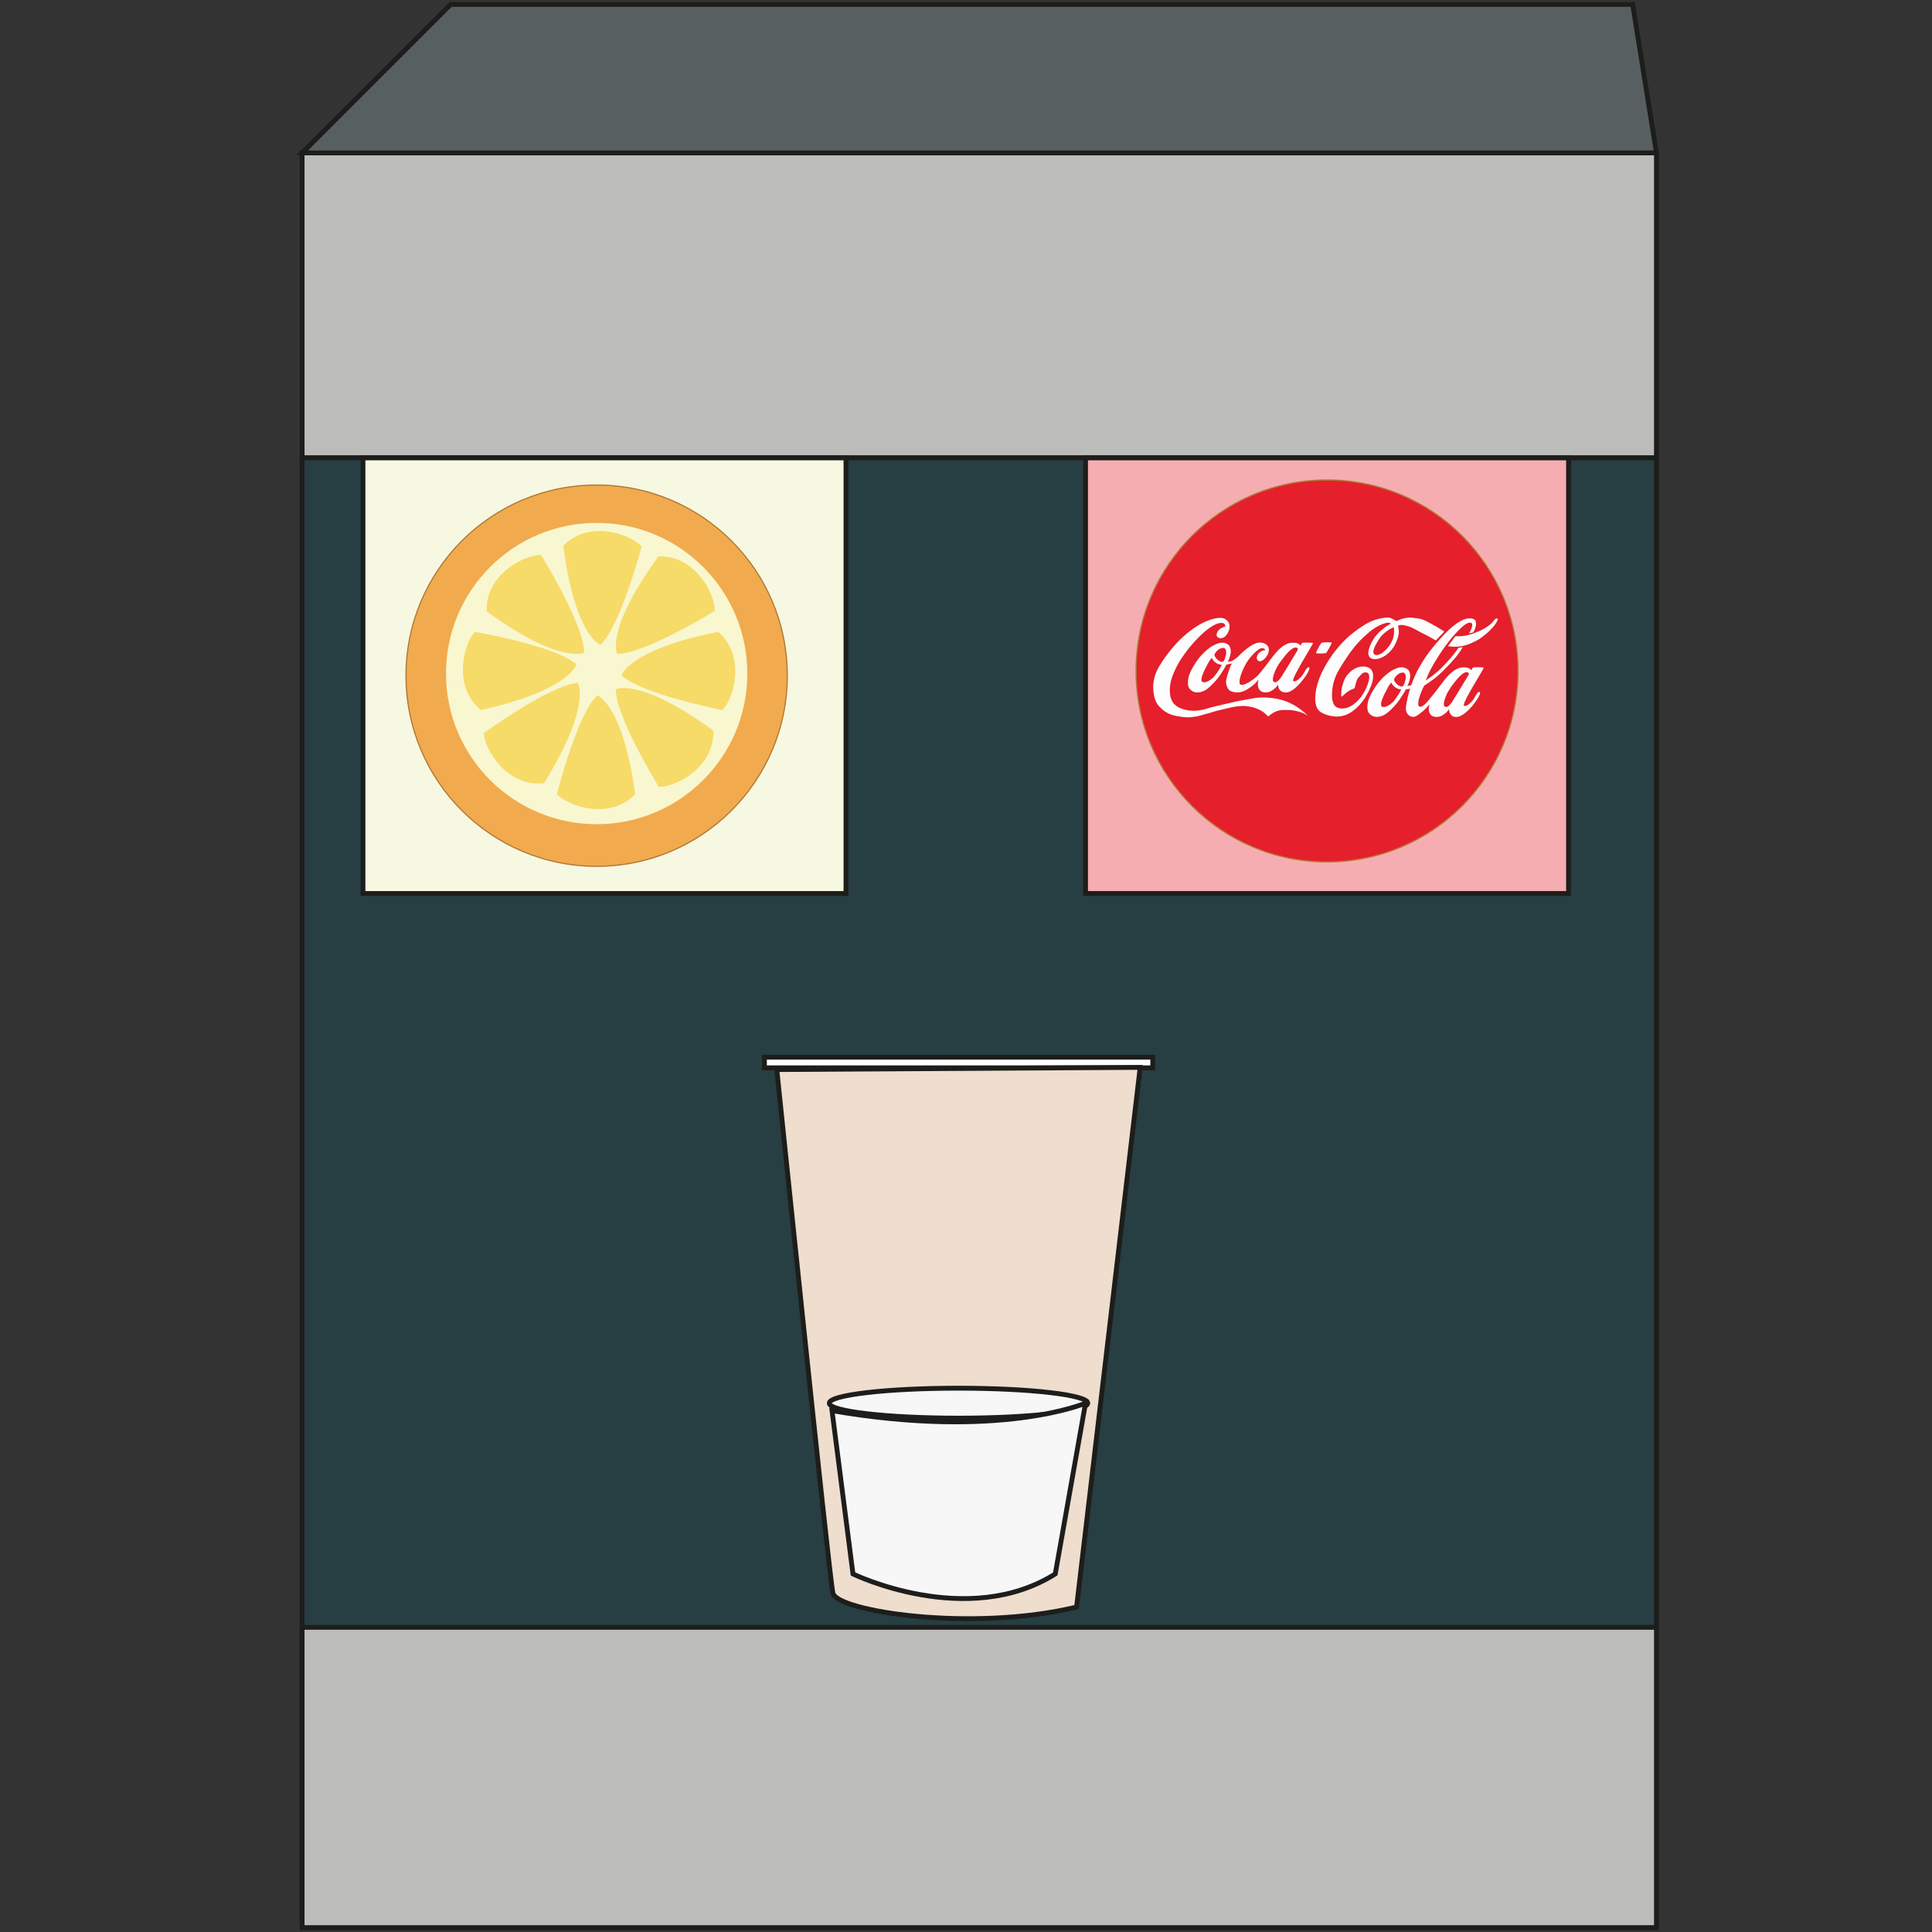 <?xml version="1.0" encoding="UTF-8"?><svg xmlns="http://www.w3.org/2000/svg" viewBox="0 0 400 400"><rect x="0" y="0" width="400" height="400" fill="#333333" stroke="none"/><defs><style>.cls-1{fill:#efddce;}.cls-1,.cls-2,.cls-3,.cls-4,.cls-5,.cls-6,.cls-7,.cls-8,.cls-9,.cls-10{stroke-miterlimit:10;}.cls-1,.cls-2,.cls-3,.cls-4,.cls-5,.cls-7,.cls-8,.cls-9{stroke:#1d1d1b;}.cls-2{fill:#585f61;}.cls-11{fill:#f6db68;}.cls-11,.cls-12,.cls-13{stroke-width:0px;}.cls-12{fill:#f9f7d0;}.cls-3{fill:#273e42;}.cls-4{fill:#f8f7f7;}.cls-5{fill:#f7f8e2;}.cls-6{fill:#e51f2c;}.cls-6,.cls-10{stroke:#b27a36;stroke-width:.25px;}.cls-7{fill:#f5adb1;}.cls-8{fill:#fff;}.cls-9{fill:#bcbcbb;}.cls-13{fill:#fdfdfd;}.cls-10{fill:#f1ab4e;}</style></defs><g id="Calque_1"><rect class="cls-9" x="62.55" y="31.66" width="280.4" height="63.13"/><rect class="cls-3" x="62.55" y="94.8" width="280.4" height="304.29"/><polygon class="cls-2" points="342.95 31.66 338.03 .92 93.3 .92 62.55 31.66 342.95 31.66"/><rect class="cls-9" x="62.55" y="336.92" width="280.4" height="62.17"/></g><g id="objet-verre"><rect id="couvercle" class="cls-8" x="158.27" y="218.88" width="80.4" height="2.2"/><path id="verre" class="cls-1" d="M236.06,221l-13.17,111.72c-21.69,5.23-49.64.87-50.45-2.9s-11.61-108.38-11.61-108.38l75.23-.45Z"/><ellipse id="couleur-liquide-elipse" class="cls-4" cx="198.45" cy="290.51" rx="26.76" ry="3.1"/><path id="couleur-liquide" class="cls-4" d="M172.26,292.06l4.34,33.81s23.58,11.48,41.88,0l6.27-35.36s-17.75,7.56-52.49,1.55Z"/></g><g id="bouton-coca"><rect class="cls-7" x="224.75" y="94.8" width="100" height="90.19"/><circle class="cls-6" cx="274.75" cy="138.91" r="39.54"/><path id="text" class="cls-13" d="M252.92,128.94v.02h-.02c-.47,0-.99.16-1.59.49s-1.2.75-1.81,1.26c-.4.34-.8.7-1.19,1.1-.39.39-.77.78-1.12,1.17-.26.29-.5.57-.72.83-.22.26-.43.53-.63.78-.29.37-.56.74-.82,1.12-.26.38-.51.75-.75,1.12-.58.98-1.05,1.94-1.42,2.88s-.58,1.82-.63,2.64c-.02.11-.02.22-.02.31v.29c0,1.17.28,2.08.83,2.72.55.64,1.41,1.08,2.56,1.32.27.06.54.11.79.13s.51.04.75.04c.3,0,.61-.02.9-.06.3-.04.58-.08.85-.13.32-.06.64-.14.95-.24.31-.1.64-.19.98-.29.19-.05.39-.1.58-.14s.39-.1.6-.14c.53-.13,1.01-.24,1.44-.35.43-.1.86-.2,1.28-.3.42-.1.84-.19,1.28-.29.43-.1.92-.18,1.45-.26.06-.02.12-.03.18-.04s.12-.02.18-.04c.35-.06.68-.12.99-.18.31-.06.61-.11.92-.16.27-.05.55-.08.83-.11.28-.02.58-.04.9-.04h.31s.1.02.16.02h.16c1.56.08,2.91.33,4.07.75,1.16.42,2.28,1.05,3.37,1.9.22.18.45.37.69.58.23.21.46.42.69.65-.39-.31-.84-.55-1.36-.75-.52-.19-1.06-.34-1.6-.43-.29-.05-.58-.08-.88-.1-.3-.02-.58-.02-.85-.02-.21,0-.41,0-.59.01-.19,0-.37.02-.54.04-.3.05-.6.13-.88.25-.28.12-.53.25-.76.4s-.41.28-.55.4c-.15.12-.25.2-.31.25-.13-.11-.29-.26-.47-.45-.18-.18-.41-.37-.69-.57-.35-.22-.81-.45-1.36-.67-.55-.22-1.26-.38-2.11-.46-.1-.02-.19-.02-.29-.02h-.29c-.79,0-1.61.1-2.46.29s-1.77.41-2.75.65c-.18.05-.35.1-.53.14s-.35.1-.53.17c-.92.27-1.81.52-2.67.75-.87.22-1.72.34-2.55.34h-.25c-.09,0-.17,0-.25-.02-.1,0-.19,0-.28-.01-.09,0-.17-.02-.25-.04-.34-.05-.73-.11-1.17-.18s-.89-.2-1.34-.37c-.87-.32-1.67-.89-2.41-1.72-.74-.83-1.12-2.11-1.16-3.86-.02-1.48.4-2.93,1.24-4.35.84-1.42,1.87-2.83,3.09-4.23.79-.9,1.62-1.72,2.52-2.47.89-.75,1.79-1.38,2.68-1.91.75-.43,1.5-.77,2.23-1.02.73-.25,1.43-.39,2.11-.42h.05c.47,0,.88.15,1.25.45s.58.68.63,1.14v.39c0,.06,0,.13-.02.19-.08.51-.29.98-.63,1.41-.34.43-.72.64-1.16.64h-.11s-.08,0-.11-.02c-.22-.05-.39-.13-.49-.25-.1-.12-.16-.26-.16-.42,0-.13.03-.26.08-.39.06-.13.12-.26.21-.39.08-.13.18-.24.3-.35.12-.1.24-.19.37-.25.14-.1.29-.17.43-.22s.26-.07.34-.07h.05v-.3s0-.04-.02-.06c-.02-.11-.07-.21-.17-.29-.1-.08-.28-.13-.55-.14v-.02ZM265.23,143.11c-.21-.17-.36-.36-.46-.57-.05-.14-.08-.28-.11-.42-.02-.14-.04-.24-.06-.32,0-.02,0-.03-.01-.04,0,0-.01-.02-.01-.04,0,.05-.06.15-.17.3-.11.15-.26.32-.46.49-.22.21-.5.4-.83.58-.33.18-.68.26-1.05.26-.58,0-.98-.14-1.22-.42-.23-.28-.37-.59-.4-.93-.02-.03-.02-.07-.02-.12v-.14c0-.16.01-.32.04-.47.02-.15.04-.28.06-.4.02-.08.03-.15.05-.2.02-.06.03-.09.05-.11,0,.06-.12.23-.36.51-.24.27-.55.57-.94.89-.37.29-.78.57-1.23.83-.45.26-.91.44-1.37.52-.1.02-.19.03-.26.04-.08,0-.16.01-.24.01h-.17c-.85-.05-1.42-.26-1.71-.63-.29-.37-.46-.85-.51-1.45v-.07c0-.19.04-.45.11-.77.07-.32.16-.65.28-.99.03-.13.07-.26.12-.4.05-.14.1-.27.15-.4.11-.34.22-.63.34-.87s.19-.38.24-.41l-1.18.22c-.05.13-.17.37-.37.72-.2.35-.44.73-.71,1.13-.08.13-.17.26-.26.39-.1.13-.19.26-.29.39-.02.03-.04.06-.06.1-.02.03-.05.06-.08.1-.61.75-1.25,1.42-1.93,2-.67.58-1.4.89-2.17.94h-.12c-.1,0-.19,0-.29-.02-.1-.02-.19-.03-.29-.05-.32-.1-.62-.27-.89-.52-.27-.25-.43-.61-.48-1.1v-.17s-.02-.06-.02-.08v-.08c0-.59.12-1.21.37-1.85s.66-1.4,1.24-2.29c.27-.42.55-.8.84-1.14.29-.35.58-.66.87-.95.74-.71,1.45-1.23,2.14-1.57.69-.34,1.25-.5,1.69-.48.47.02.86.15,1.19.41s.51.68.54,1.28v.1c0,.11,0,.23-.02.36-.02.13-.04.25-.07.36-.03.14-.07.28-.11.42-.04.14-.08.26-.13.37-.06.18-.12.33-.18.45-.06.12-.1.19-.13.2.03,0,.06,0,.1-.01.03,0,.06-.01.1-.01.13,0,.29-.02.48-.07.19-.05.43-.18.72-.38.3-.22.56-.43.77-.63.21-.19.4-.39.58-.58.03-.02.06-.03.07-.05.02-.02.04-.04.07-.07.14-.13.3-.26.46-.41.16-.14.34-.3.55-.46.4-.3.77-.56,1.11-.76.34-.2.66-.35.96-.45.13-.03.25-.06.36-.07s.22-.02.34-.02h.14s.06.02.08.02h.06c.42.03.78.18,1.1.43.31.26.47.59.47,1.01v.07c-.02.43-.13.82-.35,1.16-.22.34-.45.61-.71.82-.14.11-.29.2-.42.26-.14.06-.25.1-.35.1h-.07c-.21-.03-.36-.12-.46-.25s-.14-.28-.14-.45c0-.05,0-.1.01-.14,0-.05.02-.09.04-.12.02-.1.04-.19.08-.29s.08-.18.13-.24c.08-.11.17-.21.26-.29s.19-.15.29-.22c.18-.11.34-.19.51-.23.16-.04.28-.06.36-.06h.05s-.02-.06-.02-.07v-.06s0-.05-.02-.08c-.03-.05-.09-.1-.18-.14-.09-.05-.25-.07-.47-.07-.19,0-.44.11-.75.33-.31.22-.63.49-.96.83-.21.22-.42.46-.63.71-.21.25-.4.51-.58.78-.05.06-.09.13-.13.2-.04.07-.08.14-.13.2-.15.24-.29.51-.43.79-.14.29-.28.58-.41.87-.18.43-.32.85-.43,1.25-.11.4-.17.74-.17,1.01,0,.13.02.24.05.34.03.1.08.17.14.22.03.02.07.03.11.05.04.02.09.02.16.02.22,0,.51-.08.87-.23.35-.15.71-.36,1.08-.61.32-.21.63-.44.93-.69.3-.25.56-.51.78-.78.83-1.01,1.56-1.94,2.18-2.79.62-.85,1.21-1.56,1.77-2.14.14-.13.28-.25.41-.37.13-.12.26-.23.41-.33.13-.1.25-.18.36-.25.11-.07.22-.13.34-.18.24-.13.48-.22.72-.28.24-.06.51-.08.82-.08.35,0,.62.03.81.1.18.06.33.14.42.22.06.05.12.1.16.14s.08.09.11.12l.02.02s.01-.07.04-.12c.02-.05.05-.1.08-.14.02-.02.03-.04.04-.06,0-.02.02-.04.04-.06.02-.03.04-.06.06-.1.02-.03.04-.06.06-.07.03-.03.14-.05.33-.06.18,0,.39-.01.61-.01h.15c.27,0,.53,0,.77.02.24.02.37.04.39.07.03.03-.17.41-.61,1.14s-.92,1.54-1.43,2.44c-.05.06-.09.12-.12.18-.03.06-.06.12-.1.18-.48.83-.91,1.62-1.29,2.35s-.57,1.22-.57,1.46c0,.02,0,.04.01.06s.02.04.04.06c.03.02.07.03.11.04.04,0,.08.01.11.01.16.02.34-.05.55-.19.21-.14.43-.33.65-.55.08-.08.16-.17.24-.26.08-.1.16-.19.24-.29.06-.1.13-.2.21-.31.07-.11.14-.22.2-.34.02-.03.04-.06.06-.1.02-.03.04-.07.06-.12.13-.22.26-.41.4-.57.14-.15.28-.2.42-.16.16.06.11.36-.16.89-.26.53-.65,1.1-1.14,1.71-.27.37-.57.72-.9,1.06-.33.34-.66.63-1,.89-.27.19-.54.35-.81.47s-.52.18-.76.18c-.43,0-.75-.08-.96-.25ZM249.5,138.47s-.04.1-.06.14c-.02.05-.04.09-.06.12-.05.13-.1.26-.16.39-.06.13-.11.26-.16.39-.1.22-.17.45-.23.66s-.08.41-.08.57c0,.11.02.21.06.29.04.08.09.14.16.17.05.02.1.03.15.05.05.02.1.02.17.02.19,0,.4-.05.63-.14.22-.1.46-.22.7-.39.18-.13.34-.27.51-.42s.31-.33.46-.52c.06-.08.16-.2.28-.37.12-.17.24-.35.37-.54.02-.03.04-.06.06-.1.02-.03.04-.06.06-.1.13-.21.25-.41.36-.61.11-.2.18-.35.22-.45-.16-.02-.31-.04-.43-.06-.13-.02-.25-.07-.36-.13-.06-.02-.12-.04-.18-.08-.06-.04-.12-.08-.18-.11-.22-.14-.4-.3-.54-.46-.14-.16-.26-.36-.37-.6-.13.14-.24.29-.34.43-.1.14-.19.28-.26.41-.06.11-.12.22-.17.31-.05.1-.1.19-.15.29-.08.14-.15.28-.22.42s-.14.29-.22.45v-.02ZM253.21,136.98s.06-.02.1-.07c.03-.05.06-.1.1-.14.08-.14.16-.32.23-.53.07-.21.13-.42.18-.63.02-.1.03-.19.04-.29,0-.1.01-.19.01-.29v-.07c-.02-.24-.06-.42-.13-.53-.07-.11-.16-.19-.25-.24-.03-.02-.06-.03-.1-.04-.03,0-.06-.01-.1-.01h-.1c-.08,0-.16.01-.25.04-.09.02-.18.05-.28.08-.18.08-.35.19-.52.34-.17.14-.31.29-.42.43-.08.1-.14.19-.19.29-.05.1-.08.18-.1.26v.02c0,.08.03.18.08.29.06.11.13.22.23.34.14.19.33.37.54.52.22.15.44.24.66.28h.12s.03,0,.05-.02h.1v-.02ZM267.42,134.38s-.09.09-.13.12c-.04.03-.08.06-.13.1-.24.19-.51.47-.82.82-.3.35-.75.93-1.35,1.73-.13.19-.25.39-.37.59-.12.2-.24.4-.35.59-.22.45-.41.89-.54,1.31-.14.43-.2.77-.2,1.05,0,.11.01.21.04.29.02.08.06.14.11.17.03.02.06.03.08.05.02.02.05.02.08.02.02.02.04.02.07.02h.07c.21.02.41-.07.61-.26.2-.19.38-.4.54-.63.05-.05.09-.1.12-.16.03-.06.06-.11.1-.16.61-.96,1.18-1.88,1.7-2.76.52-.88,1.03-1.72,1.53-2.54.05-.08.08-.15.1-.2.02-.06.03-.1.05-.13,0-.06-.02-.12-.06-.16-.04-.04-.08-.08-.13-.11-.02,0-.03,0-.04-.01s-.02-.01-.04-.01c-.03-.02-.07-.03-.11-.04-.04,0-.08-.01-.11-.01-.11,0-.23.02-.36.07-.13.05-.28.14-.46.27v-.02ZM292.42,127.93c.5.02.92.06,1.25.12.34.06.67.15.99.26.19.08.39.17.58.26.19.1.41.21.65.34.14.08.29.16.44.24s.31.17.47.26c.05.03.1.06.14.08s.1.05.14.08c.45.26.86.5,1.24.73.38.23.61.38.71.45l-1.76,1.85c-.21-.11-.41-.22-.6-.34-.19-.11-.39-.22-.58-.34-.06-.03-.14-.07-.22-.11-.08-.04-.15-.08-.22-.13-.15-.08-.3-.16-.46-.24s-.33-.16-.51-.24c-.34-.18-.64-.34-.92-.49-.27-.15-.55-.3-.82-.45-.34-.18-.69-.34-1.05-.48-.36-.14-.78-.26-1.26-.34-.06-.02-.13-.03-.2-.04-.07,0-.13-.01-.18-.01-.11,0-.21,0-.3.02-.09.02-.17.04-.25.07-.02,0-.04,0-.07.02-.05,0-.09,0-.12.02-.03.02-.06.02-.1.02.02.03.03.08.05.14.02.06.03.13.05.19.02.11.04.24.06.4.02.15.04.31.04.47,0,.24-.02.46-.05.66-.03.2-.08.4-.14.59-.05.16-.1.32-.16.48-.06.16-.12.33-.21.51-.3.71-.7,1.32-1.19,1.84-.49.52-1,.92-1.53,1.19-.27.14-.55.26-.82.34-.27.08-.53.12-.77.12-.18.02-.35,0-.52-.05-.17-.05-.32-.11-.45-.19-.16-.11-.28-.26-.36-.43-.08-.18-.12-.37-.12-.58,0-.22.03-.46.1-.7.06-.24.14-.49.24-.75.1-.26.21-.51.34-.76.13-.25.26-.48.39-.69.21-.34.46-.66.75-.98.29-.31.58-.6.87-.85.4-.35.79-.65,1.16-.89s.65-.39.84-.46c-.03-.02-.06-.03-.08-.05-.02-.02-.05-.03-.08-.05-.05-.03-.11-.06-.17-.08-.06-.02-.15-.04-.26-.04h-.12s-.1,0-.14.02c-.32.06-.69.18-1.1.35-.41.17-.84.39-1.29.66-.19.13-.39.26-.6.41-.21.14-.41.3-.6.46-.45.39-.87.76-1.25,1.12-.39.36-.74.72-1.06,1.07-.38.42-.75.84-1.08,1.28-.34.43-.67.88-.99,1.35-.24.34-.49.7-.73,1.08-.25.39-.5.79-.76,1.2-.27.43-.51.85-.72,1.24-.21.39-.39.78-.53,1.17-.21.56-.37,1.13-.48,1.71-.11.58-.17,1.2-.17,1.88,0,.74.12,1.35.35,1.84.23.49.65.78,1.24.88.08.02.16.03.25.04.09,0,.17.01.25.01.75,0,1.48-.24,2.17-.71.69-.47,1.3-1.06,1.83-1.77.02-.03.04-.06.06-.1.02-.03.04-.06.06-.1.19-.26.37-.55.54-.87.17-.32.33-.65.47-.99.14-.35.26-.7.36-1.05.1-.35.14-.65.14-.93,0-.26-.04-.47-.13-.64-.09-.17-.25-.27-.47-.3h-.05s-.02,0-.02-.02h-.1c-.31,0-.56.1-.77.3s-.41.42-.6.66c-.02,0-.02,0-.02.01,0,0,0,.01-.02.01-.02.03-.03.06-.05.08-.02.02-.03.04-.05.06-.1.11-.18.25-.25.41-.07.16-.13.33-.18.51-.1.3-.17.59-.22.84-.05.26-.09.39-.12.41-.13.05-.24.1-.35.14-.11.05-.2.09-.28.12-.05.02-.09.03-.12.05s-.06.03-.07.05c-.08.03-.15.07-.22.11-.06.04-.14.08-.22.13-.05.03-.1.07-.16.11s-.12.08-.18.13c-.05.03-.1.07-.15.12-.05.05-.1.09-.14.12-.19.18-.37.33-.52.47-.15.14-.25.19-.3.16-.02-.02-.03-.06-.04-.13,0-.07-.01-.16-.01-.28,0-.26.03-.6.08-1.04.06-.43.16-.88.33-1.35.1-.3.22-.61.36-.9s.32-.57.53-.81c.43-.53.93-.95,1.49-1.25.56-.3,1.14-.46,1.73-.46.13,0,.24,0,.35.01.1,0,.21.03.32.06.51.11.88.34,1.1.67.22.34.33.74.33,1.2,0,.35-.05.73-.14,1.13s-.23.8-.41,1.2c-.16.4-.34.79-.54,1.17-.2.38-.4.73-.61,1.07-.74,1.14-1.61,2.07-2.61,2.78-1,.71-2.07,1.07-3.21,1.07h-.25c-.09,0-.18,0-.28-.02-1.11-.11-2.04-.41-2.81-.9-.76-.49-1.14-1.43-1.14-2.83,0-.27.02-.56.05-.85.03-.3.08-.62.14-.98.26-1.28.66-2.49,1.22-3.61.55-1.12,1.14-2.13,1.75-3.03.32-.48.64-.92.96-1.32s.62-.76.89-1.08c.19-.22.4-.45.61-.67.22-.22.44-.45.66-.67,1.11-1.08,2.4-2.07,3.88-2.99,1.48-.92,3.03-1.43,4.67-1.54h.12c.21,0,.39.02.55.07s.32.11.48.19c.1.05.2.1.3.17.1.06.21.12.32.17.05.02.09.04.13.06s.08.04.11.06c.24-.11.47-.21.69-.29.22-.08.43-.15.64-.22.29-.08.59-.14.9-.17.31-.03.66-.05,1.05-.05v-.02ZM275.7,133.03s0,.16-.11.38c-.1.22-.23.47-.37.72-.02.03-.03.06-.05.08-.02.02-.03.05-.05.08-.13.22-.25.43-.36.61-.11.19-.18.29-.22.3-.02.02-.13.04-.34.06s-.43.04-.67.04h-.24c-.19,0-.37,0-.52-.02-.15-.02-.24-.04-.28-.07-.03-.05,0-.18.1-.39.1-.21.22-.44.36-.7.02-.05.04-.09.06-.13.02-.04.05-.08.08-.13.13-.21.25-.39.35-.55s.18-.25.23-.26c.03-.02.14-.03.33-.05.18-.02.39-.02.61-.02h.07c.24,0,.47,0,.67.01.21,0,.32.03.34.06v-.02ZM297.71,136.02c-.26.42-.49.8-.7,1.14-.21.35-.4.69-.58,1.02-.13.24-.26.49-.39.73-.13.25-.25.51-.36.78-.08.19-.16.39-.25.58-.09.19-.17.4-.25.63.43-.29.94-.65,1.52-1.1.58-.44,1.17-.96,1.78-1.55.1-.1.19-.19.28-.29s.18-.19.28-.29c.29-.3.54-.58.77-.83.22-.25.43-.49.63-.71.08-.1.16-.19.23-.28.07-.09.15-.18.23-.28.16-.19.33-.41.49-.64.17-.23.35-.49.54-.78l.92-.17c-.19.32-.38.61-.55.87s-.35.51-.53.75c-.11.14-.22.29-.34.43-.11.14-.23.28-.36.41-.21.26-.43.51-.67.77-.24.26-.51.54-.79.84-.31.32-.6.62-.88.89-.28.27-.55.52-.81.75-.22.19-.45.38-.66.57-.22.19-.44.36-.69.52-.26.19-.52.38-.79.57s-.57.38-.89.59c-.02,0-.09.13-.22.39-.13.26-.26.57-.41.94-.05.14-.1.29-.16.43-.06.14-.11.29-.16.43-.1.29-.17.57-.23.83s-.08.5-.08.71c-.02.16,0,.3.05.41.05.11.13.18.24.22.03.02.06.02.08.02h.06c.14,0,.3-.05.46-.14.16-.1.32-.22.48-.36.13-.11.25-.23.37-.36.12-.13.24-.26.35-.41.06-.08.13-.16.19-.23s.13-.15.19-.23c.83-1.01,1.56-1.94,2.18-2.79.62-.85,1.21-1.57,1.77-2.14.14-.13.28-.25.41-.37.13-.12.27-.23.41-.33.13-.1.25-.18.36-.25.11-.07.22-.13.34-.18.24-.13.48-.22.72-.28.24-.06.51-.08.82-.08.35,0,.62.03.81.1.18.06.33.14.42.22.06.05.12.1.16.14s.08.09.11.12l.02.02s.01-.07.04-.12c.02-.05.05-.1.08-.14.02-.02.03-.04.04-.06,0-.02.02-.04.04-.06.02-.03.04-.06.06-.1.02-.03.04-.06.06-.07.03-.03.14-.05.33-.06.18,0,.39-.01.61-.01h.14c.27,0,.53,0,.77.02.24.02.37.04.38.07.03.03-.17.41-.61,1.14s-.92,1.54-1.43,2.44c-.05.06-.09.12-.12.18-.03.06-.06.12-.1.18-.48.83-.91,1.62-1.29,2.35-.38.73-.57,1.22-.57,1.46,0,.02,0,.04.01.06s.02.04.04.06c.03.02.07.03.11.04s.08.01.11.01c.16.02.35-.05.55-.19.21-.14.43-.33.65-.55.08-.08.16-.17.24-.26s.16-.19.24-.29c.06-.1.13-.2.2-.31.07-.11.14-.22.2-.34.02-.03.04-.06.06-.1s.04-.07.06-.12c.13-.22.26-.41.4-.57.14-.15.28-.2.42-.16.16.06.11.36-.16.88-.26.52-.65,1.1-1.14,1.72-.27.35-.57.69-.9,1.02-.33.33-.66.62-1,.88-.27.19-.54.35-.81.48s-.52.19-.76.19c-.43,0-.75-.08-.96-.25-.21-.17-.36-.37-.46-.59-.05-.14-.08-.28-.11-.41-.02-.13-.04-.22-.06-.29,0-.02,0-.03-.01-.04s-.01-.02-.01-.04c0,.05-.06.14-.17.29-.11.14-.27.3-.46.48-.22.21-.5.4-.83.58-.33.18-.68.26-1.05.26-.58,0-.98-.14-1.22-.42-.23-.28-.37-.59-.4-.93-.02-.03-.02-.07-.02-.11v-.13c0-.16.01-.32.04-.47.02-.15.04-.28.06-.4.02-.08.03-.15.05-.2.02-.06.03-.09.05-.11,0,.06-.12.23-.35.51-.23.27-.52.56-.85.87-.11.1-.23.2-.36.31-.13.11-.26.22-.39.31-.27.22-.54.41-.79.55-.26.14-.48.22-.67.22-.45,0-.82-.17-1.11-.51-.29-.34-.43-.72-.43-1.16,0-.21.03-.49.08-.83.06-.35.12-.7.2-1.07.03-.18.06-.35.1-.51.03-.16.07-.31.12-.46.08-.34.16-.63.24-.88.08-.25.15-.39.19-.42l-.94.14c-.05.13-.18.37-.39.72s-.45.73-.72,1.13c-.08.13-.16.25-.25.37-.09.12-.18.24-.28.35-.02.03-.04.06-.06.1-.02.03-.05.06-.08.1-.61.75-1.25,1.42-1.93,1.99-.67.57-1.4.88-2.17.93h-.12c-.1,0-.19,0-.29-.02-.1-.02-.19-.03-.29-.05-.32-.1-.62-.27-.89-.52s-.43-.61-.48-1.07v-.17s-.02-.06-.02-.08v-.08c0-.59.12-1.21.37-1.85.25-.64.66-1.4,1.24-2.29.27-.42.55-.8.84-1.14.29-.35.58-.66.87-.95.74-.71,1.45-1.23,2.14-1.57.69-.34,1.25-.5,1.68-.48.47.02.86.15,1.19.41s.51.68.54,1.28v.1c0,.1,0,.2-.02.31-.02.11-.03.22-.05.34-.03.14-.07.29-.11.43-.04.14-.08.27-.13.39-.06.16-.12.3-.17.41s-.09.18-.12.22l.82-.19c.16-.42.3-.79.43-1.12.13-.33.26-.63.39-.9.06-.16.13-.31.2-.45s.14-.28.2-.42c.16-.29.33-.59.52-.92.18-.32.4-.68.64-1.08.26-.42.54-.86.87-1.31.32-.46.67-.92,1.03-1.38.29-.35.58-.71.88-1.07.3-.36.61-.71.93-1.05.59-.66,1.18-1.26,1.77-1.81.59-.55,1.1-.96,1.53-1.25.64-.42,1.16-.7,1.55-.84.39-.14.74-.22,1.05-.22.13,0,.25,0,.36.01s.22.03.34.06c.22.03.4.13.52.29.12.16.19.35.21.58v.14c0,.1,0,.19-.02.29-.02.1-.03.2-.05.31-.03.13-.07.26-.12.4s-.1.26-.14.37c-.06.13-.12.23-.17.31-.05.08-.09.13-.12.14l-.87.22s.08-.09.13-.17.11-.18.16-.29c.05-.1.1-.2.14-.3s.09-.2.12-.3c.05-.11.08-.22.11-.34s.04-.22.04-.31c0-.13-.02-.24-.06-.33-.04-.09-.12-.15-.23-.18-.02,0-.04,0-.07-.02h-.1c-.45-.02-1.08.35-1.88,1.11-.8.75-1.65,1.69-2.53,2.82-.39.5-.77,1.02-1.14,1.55-.38.54-.74,1.09-1.1,1.65v-.02ZM288.54,129.85c-.19.08-.43.2-.7.35-.27.15-.55.34-.84.57-.26.19-.51.41-.76.66-.25.25-.47.52-.66.81-.05.06-.09.13-.13.2-.04.07-.08.14-.13.2-.08.13-.16.26-.23.39-.07.13-.15.26-.23.41-.15.27-.27.55-.37.82-.11.27-.16.51-.16.72,0,.1.02.18.05.26.03.08.08.15.14.22.08.06.16.11.23.13.07.02.16.04.25.04.16,0,.34-.04.53-.11.19-.07.39-.17.58-.3.26-.18.51-.39.77-.64s.48-.5.67-.76c.03-.05.06-.1.1-.14.03-.05.06-.1.1-.14.37-.61.61-1.14.72-1.58.11-.44.17-.82.17-1.14,0-.18,0-.35-.02-.51-.02-.16-.04-.3-.07-.43v-.02ZM286.68,143.58s-.04.1-.06.14c-.02.05-.04.09-.06.12-.05.13-.1.26-.16.39-.06.13-.11.26-.16.39-.1.22-.17.45-.23.66s-.08.41-.08.57c0,.11.02.21.06.29.04.08.09.14.16.17.05.02.1.03.14.05.05.02.1.02.17.02.19,0,.4-.05.63-.14.22-.1.46-.22.7-.39.18-.13.35-.27.51-.42.16-.15.31-.33.46-.52.06-.08.16-.2.28-.37s.24-.35.37-.54c.02-.03.04-.06.06-.1.02-.03.04-.06.06-.1.13-.21.25-.41.36-.61.11-.2.18-.35.22-.45-.16-.02-.3-.04-.43-.06s-.25-.07-.36-.13c-.06-.02-.12-.04-.18-.08-.06-.04-.12-.08-.18-.11-.22-.14-.41-.3-.54-.46-.14-.16-.26-.36-.37-.6-.13.14-.24.29-.34.43-.1.14-.19.28-.26.41-.06.11-.12.22-.17.31-.05.1-.1.19-.14.29-.08.14-.15.28-.22.42-.06.14-.14.29-.22.45v-.02ZM290.39,142.09s.06-.02.1-.07c.03-.05.06-.1.1-.14.08-.14.16-.32.23-.53s.13-.42.18-.63c.02-.1.03-.19.04-.29,0-.1.01-.19.01-.29v-.07c-.02-.24-.06-.42-.13-.53s-.16-.19-.25-.24c-.03-.02-.06-.03-.1-.04-.03,0-.06-.01-.1-.01h-.1c-.08,0-.16.01-.25.04-.09.02-.18.05-.28.08-.18.08-.35.19-.52.34-.17.14-.31.29-.42.43-.08.1-.14.19-.19.29-.05.1-.08.18-.1.26v.02c0,.08.03.18.08.29.06.11.13.22.23.34.14.19.33.37.54.52.22.15.44.24.66.28h.12s.03,0,.05-.02h.1v-.02ZM302.82,139.49s-.09.09-.13.12c-.04.03-.08.06-.13.1-.24.19-.51.47-.82.82-.31.35-.76.93-1.35,1.73-.13.19-.25.39-.37.59-.12.2-.24.4-.35.59-.22.45-.4.89-.54,1.31-.14.43-.2.77-.2,1.05,0,.11.01.21.04.29.02.08.06.14.11.17.03.02.06.03.08.05.02.02.05.02.08.02.02.02.04.02.07.02h.07c.21.02.41-.07.61-.26s.38-.4.54-.63c.05-.05.09-.1.12-.16.03-.06.06-.11.1-.16.61-.96,1.18-1.88,1.7-2.76.52-.88,1.03-1.72,1.53-2.54.05-.08.08-.15.1-.2s.03-.1.05-.13c0-.06-.02-.12-.06-.16-.04-.04-.08-.08-.13-.11-.02,0-.03,0-.04-.01,0,0-.02-.01-.04-.01-.03-.02-.07-.03-.11-.04s-.08-.01-.11-.01c-.11,0-.23.02-.36.07-.13.05-.28.14-.46.26v-.02ZM305.51,130.96c.32-.11.62-.23.89-.36.27-.13.53-.26.77-.38.96-.56,1.61-1.08,1.95-1.54s.61-.68.82-.65c.02.02.03.02.05.02.19.08.11.39-.24.94-.35.55-.87,1.14-1.54,1.78-.43.4-.91.79-1.43,1.18-.52.39-1.07.71-1.65.96-.37.18-.72.33-1.05.46-.33.13-.65.23-.98.31-.27.06-.55.12-.84.16-.29.04-.59.06-.92.06-.22,0-.47,0-.73-.02-.27-.02-.54-.05-.83-.1l1.54-2.05c.45.02.86,0,1.24-.02s.74-.09,1.1-.17c.29-.05.58-.12.88-.22.3-.1.62-.21.98-.34v-.02Z"/></g><g id="bouton-orange"><rect class="cls-5" x="75.15" y="94.8" width="100" height="90.19"/><circle class="cls-10" cx="123.53" cy="139.89" r="39.47"/><circle class="cls-12" cx="123.53" cy="139.45" r="31.19"/><path class="cls-11" d="M100.75,126.56c-.27-7.77,8.08-11.8,11.29-11.64,0,0,8.9,14.38,8.9,20.2,0,0-4.86,2.61-20.19-8.56Z"/><path class="cls-11" d="M116.62,112.98c5.45-5.55,14.12-2.26,16.22.17,0,0-4.31,16.35-8.53,20.36,0,0-5.24-1.73-7.69-20.53Z"/><path class="cls-11" d="M136.33,115.19c7.77-.27,11.8,8.08,11.64,11.29,0,0-14.38,8.9-20.2,8.9,0,0-2.61-4.86,8.56-20.19Z"/><path class="cls-11" d="M99.57,147c-6.01-4.94-3.5-13.86-1.26-16.17,0,0,16.67,2.84,21.03,6.7,0,0-1.26,5.37-19.77,9.47Z"/><path class="cls-11" d="M112.63,162.16c-7.73.86-12.38-7.16-12.47-10.37,0,0,13.66-9.97,19.46-10.41,0,0,2.98,4.65-6.99,20.78Z"/><path class="cls-11" d="M131.51,164.42c-5.4,5.59-14.1,2.38-16.22-.03,0,0,4.16-16.39,8.35-20.43,0,0,5.26,1.68,7.87,20.46Z"/><path class="cls-11" d="M148.68,130.82c5.89,5.07,3.18,13.94.89,16.19,0,0-16.6-3.22-20.88-7.17,0,0,1.38-5.34,19.98-9.02Z"/><path class="cls-11" d="M147.69,151.27c.27,7.77-8.08,11.8-11.29,11.64,0,0-8.9-14.38-8.9-20.2,0,0,4.86-2.61,20.19,8.56Z"/></g></svg>